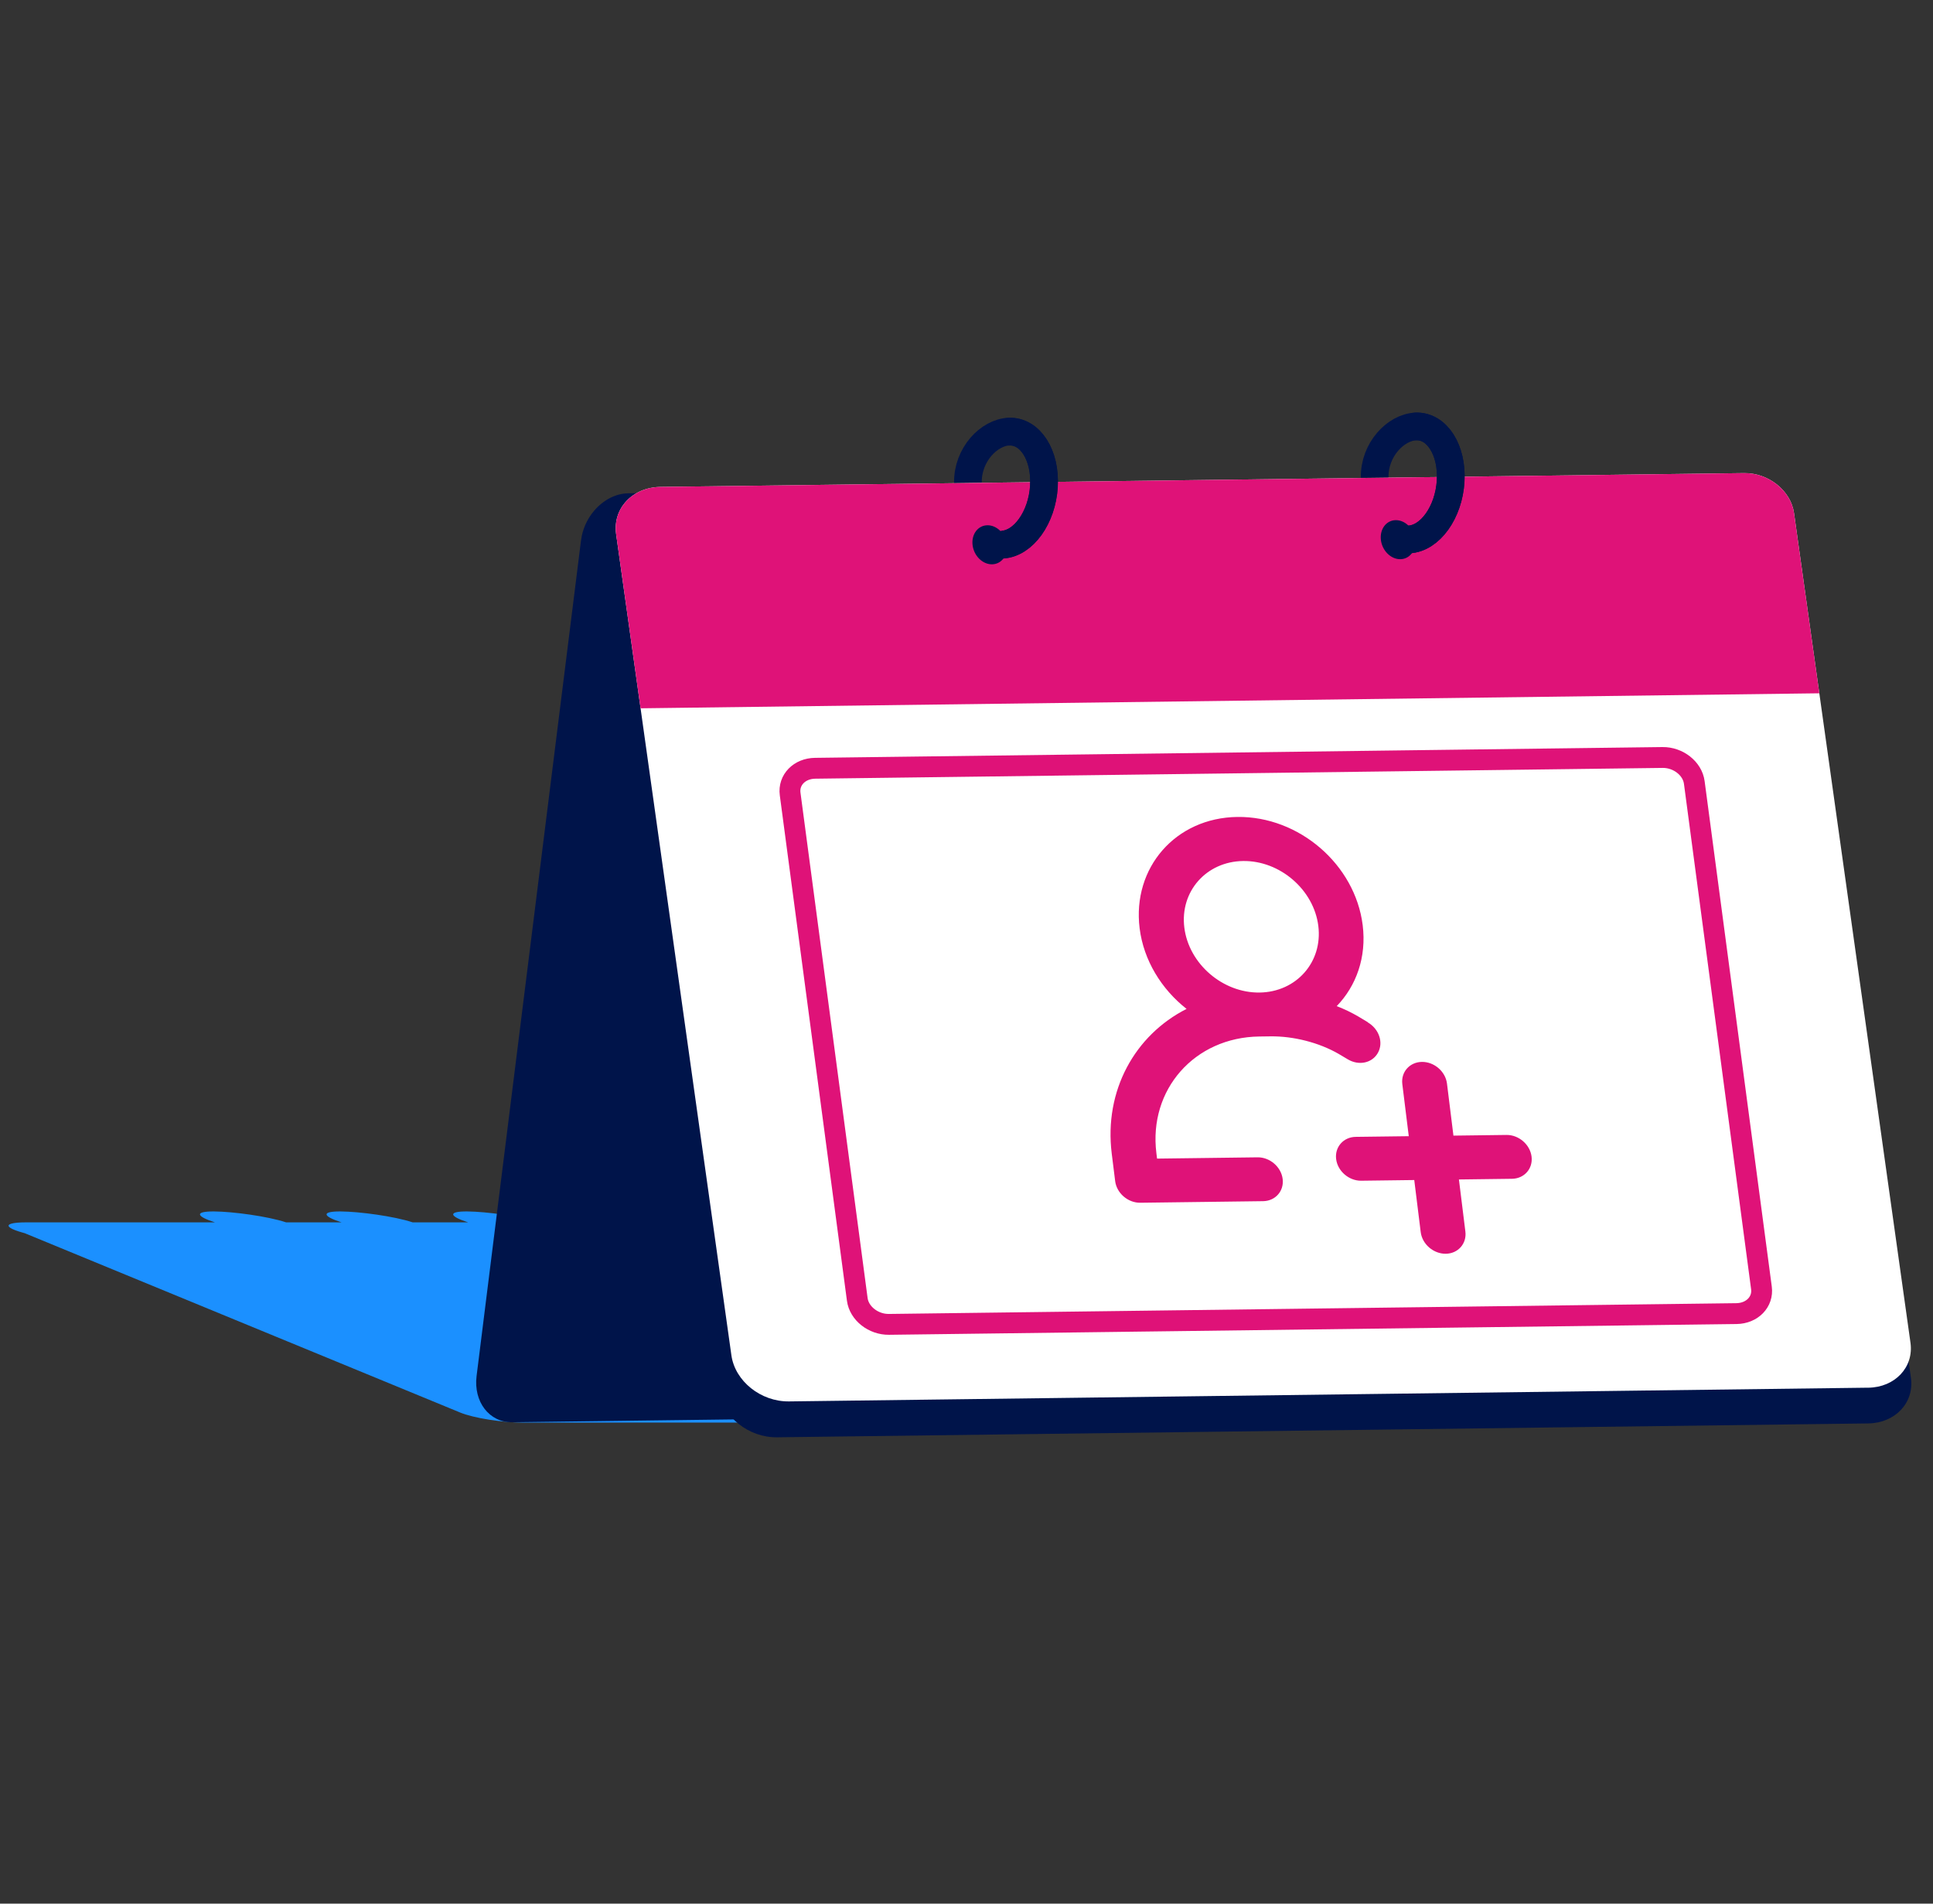 <svg width="130" height="128" viewBox="0 0 130 128" fill="none" xmlns="http://www.w3.org/2000/svg">
<rect x="0" y="0" width="130" height="128" fill="#333333" stroke="none"/>
<path d="M104.78 95.009L86.92 89.885L71.216 85.38L62.136 82.775C61.685 82.645 61.099 82.526 60.48 82.428C59.563 82.284 58.567 82.191 57.812 82.191H44.77V82.186C43.536 81.781 41.22 81.467 39.941 81.457C38.644 81.447 38.69 81.771 39.999 82.191H36.255V82.186C35.022 81.781 32.705 81.467 31.426 81.457C30.129 81.447 30.175 81.771 31.484 82.191H27.74V82.186C26.507 81.781 24.191 81.467 22.911 81.457C21.615 81.447 21.661 81.771 22.97 82.191H19.226V82.186C17.992 81.781 15.676 81.467 14.397 81.457C13.1 81.447 13.146 81.771 14.455 82.191H1.757C0.81 82.191 0.429 82.319 0.63 82.51C0.72 82.594 0.922 82.692 1.245 82.796C1.296 82.813 1.352 82.83 1.41 82.846C1.432 82.853 1.449 82.859 1.473 82.865L1.679 82.924C1.682 82.925 1.684 82.926 1.689 82.929C1.704 82.935 1.716 82.941 1.73 82.947L30.36 94.736L30.95 94.979C31.856 95.351 33.754 95.653 35.191 95.653H104.513C105.896 95.653 106.013 95.365 104.772 95.009H104.78Z" fill="#1B90FF"/>
<path d="M103.286 33.482C102.927 32.827 102.282 32.406 101.49 32.416L87.706 32.591L87.723 32.571C87.732 32.5 87.736 32.431 87.742 32.36L82.723 32.424C82.704 32.5 82.683 32.576 82.667 32.655L78.709 32.705L78.726 32.685C78.735 32.614 78.739 32.545 78.745 32.474L73.726 32.538C73.707 32.614 73.686 32.691 73.67 32.769L69.712 32.82L69.729 32.8C69.738 32.729 69.742 32.66 69.748 32.589L64.729 32.653C64.71 32.729 64.689 32.805 64.673 32.884L60.715 32.934L60.732 32.914C60.741 32.843 60.745 32.774 60.751 32.703L55.732 32.767C55.713 32.843 55.692 32.919 55.676 32.998L42.258 33.169C41.392 33.18 40.561 33.634 39.962 34.336C39.563 34.805 39.267 35.382 39.13 36.017C39.114 36.093 39.102 36.172 39.091 36.25C39.087 36.28 39.08 36.309 39.075 36.339L32.194 91.381L32.052 92.516C31.834 94.255 32.906 95.649 34.448 95.63L93.448 94.879C94.912 94.861 96.265 93.507 96.472 91.854L96.615 90.716L100.337 60.946L103.462 35.942L103.567 35.099C103.643 34.49 103.532 33.932 103.286 33.484L103.286 33.482Z" fill="#00144A"/>
<path d="M125.643 95.71L52.259 96.643C50.342 96.667 48.59 95.263 48.342 93.503L40.465 37.556C40.217 35.798 41.572 34.352 43.486 34.328L117.162 33.391C118.821 33.37 120.341 34.587 120.556 36.109L128.515 92.644C128.75 94.315 127.461 95.686 125.643 95.71Z" fill="#00144A"/>
<path d="M125.647 93.307L53.064 94.23C51.167 94.254 49.435 92.868 49.189 91.132L41.437 35.923C41.194 34.187 42.531 32.763 44.427 32.739L117.299 31.812C118.939 31.791 120.44 32.991 120.653 34.494L128.485 90.284C128.717 91.931 127.445 93.286 125.644 93.309" fill="white"/>
<path d="M122.355 46.617L43.08 47.626L41.437 35.923C41.194 34.187 42.531 32.763 44.427 32.739L117.299 31.812C118.939 31.791 120.44 32.991 120.653 34.494L122.355 46.617Z" fill="#DF1278"/>
<path d="M67.715 36.617C67.801 37.342 67.354 37.936 66.717 37.944C66.079 37.952 65.493 37.371 65.408 36.646C65.323 35.921 65.769 35.327 66.406 35.319C67.044 35.311 67.63 35.892 67.715 36.617Z" fill="#00144A"/>
<path d="M95.176 36.273C95.261 36.998 94.815 37.592 94.178 37.6C93.54 37.609 92.954 37.027 92.869 36.303C92.784 35.578 93.23 34.983 93.867 34.975C94.505 34.967 95.091 35.548 95.176 36.273Z" fill="#00144A"/>
<path d="M92.45 32.107C92.426 30.216 93.874 28.738 95.21 28.675C96.634 28.61 97.685 30.257 97.56 32.353C97.434 34.45 96.176 36.207 94.752 36.272" stroke="#00144A" stroke-width="1.862" stroke-miterlimit="10"/>
<path d="M65.095 32.451C65.071 30.56 66.519 29.082 67.854 29.019C69.278 28.954 70.33 30.601 70.204 32.697C70.079 34.793 68.821 36.55 67.397 36.615" stroke="#00144A" stroke-width="1.862" stroke-miterlimit="10"/>
<path d="M95.21 28.675C96.634 28.61 97.685 30.257 97.56 32.353C97.434 34.45 96.176 36.207 94.752 36.272" stroke="#00144A" stroke-width="1.862" stroke-miterlimit="10" stroke-linecap="round"/>
<path d="M67.86 29.03C69.284 28.966 70.335 30.613 70.21 32.709C70.085 34.805 68.827 36.562 67.403 36.627" stroke="#00144A" stroke-width="1.862" stroke-miterlimit="10" stroke-linecap="round"/>
<path d="M116.781 88.326L59.788 89.05C58.735 89.064 57.777 88.31 57.654 87.37L53.139 53.387C53.012 52.444 53.766 51.671 54.819 51.658L111.812 50.933C112.865 50.92 113.823 51.673 113.946 52.614L118.462 86.597C118.588 87.539 117.834 88.312 116.781 88.326Z" stroke="#DF1278" stroke-width="1.402" stroke-miterlimit="10"/>
<path d="M101.316 76.313L97.748 76.359L97.314 72.857C97.213 72.046 96.454 71.391 95.627 71.402C94.801 71.413 94.209 72.085 94.31 72.895L94.744 76.397L91.177 76.442C90.35 76.453 89.758 77.125 89.859 77.936C89.96 78.746 90.719 79.401 91.545 79.391L95.113 79.345L95.547 82.847C95.648 83.657 96.407 84.312 97.234 84.302C98.06 84.291 98.652 83.619 98.551 82.809L98.117 79.307L101.685 79.261C102.511 79.251 103.104 78.579 103.002 77.768C102.901 76.958 102.143 76.303 101.316 76.313Z" fill="#DF1278"/>
<path d="M91.988 68.733L91.358 68.353C90.891 68.082 90.412 67.848 89.897 67.653C91.214 66.29 91.913 64.361 91.645 62.206C91.137 58.134 87.368 54.878 83.216 54.931C79.065 54.984 76.138 58.344 76.643 62.416C76.911 64.571 78.113 66.513 79.8 67.838C76.332 69.599 74.239 73.317 74.768 77.573L74.998 79.417C75.099 80.227 75.858 80.882 76.684 80.872L84.945 80.766C85.772 80.756 86.364 80.084 86.263 79.273C86.162 78.463 85.403 77.808 84.577 77.818L77.816 77.904L77.77 77.534C77.237 73.259 80.337 69.749 84.692 69.694L85.442 69.684C87.002 69.665 88.71 70.104 90.026 70.862L90.637 71.225C91.388 71.676 92.286 71.481 92.669 70.792C93.053 70.105 92.755 69.204 92.001 68.752L91.981 68.733L91.988 68.733ZM83.605 57.894C86.084 57.862 88.358 59.827 88.661 62.259C88.964 64.69 87.183 66.707 84.706 66.738C82.229 66.77 79.953 64.805 79.65 62.373C79.346 59.942 81.128 57.925 83.605 57.894Z" fill="#DF1278"/>
</svg>
